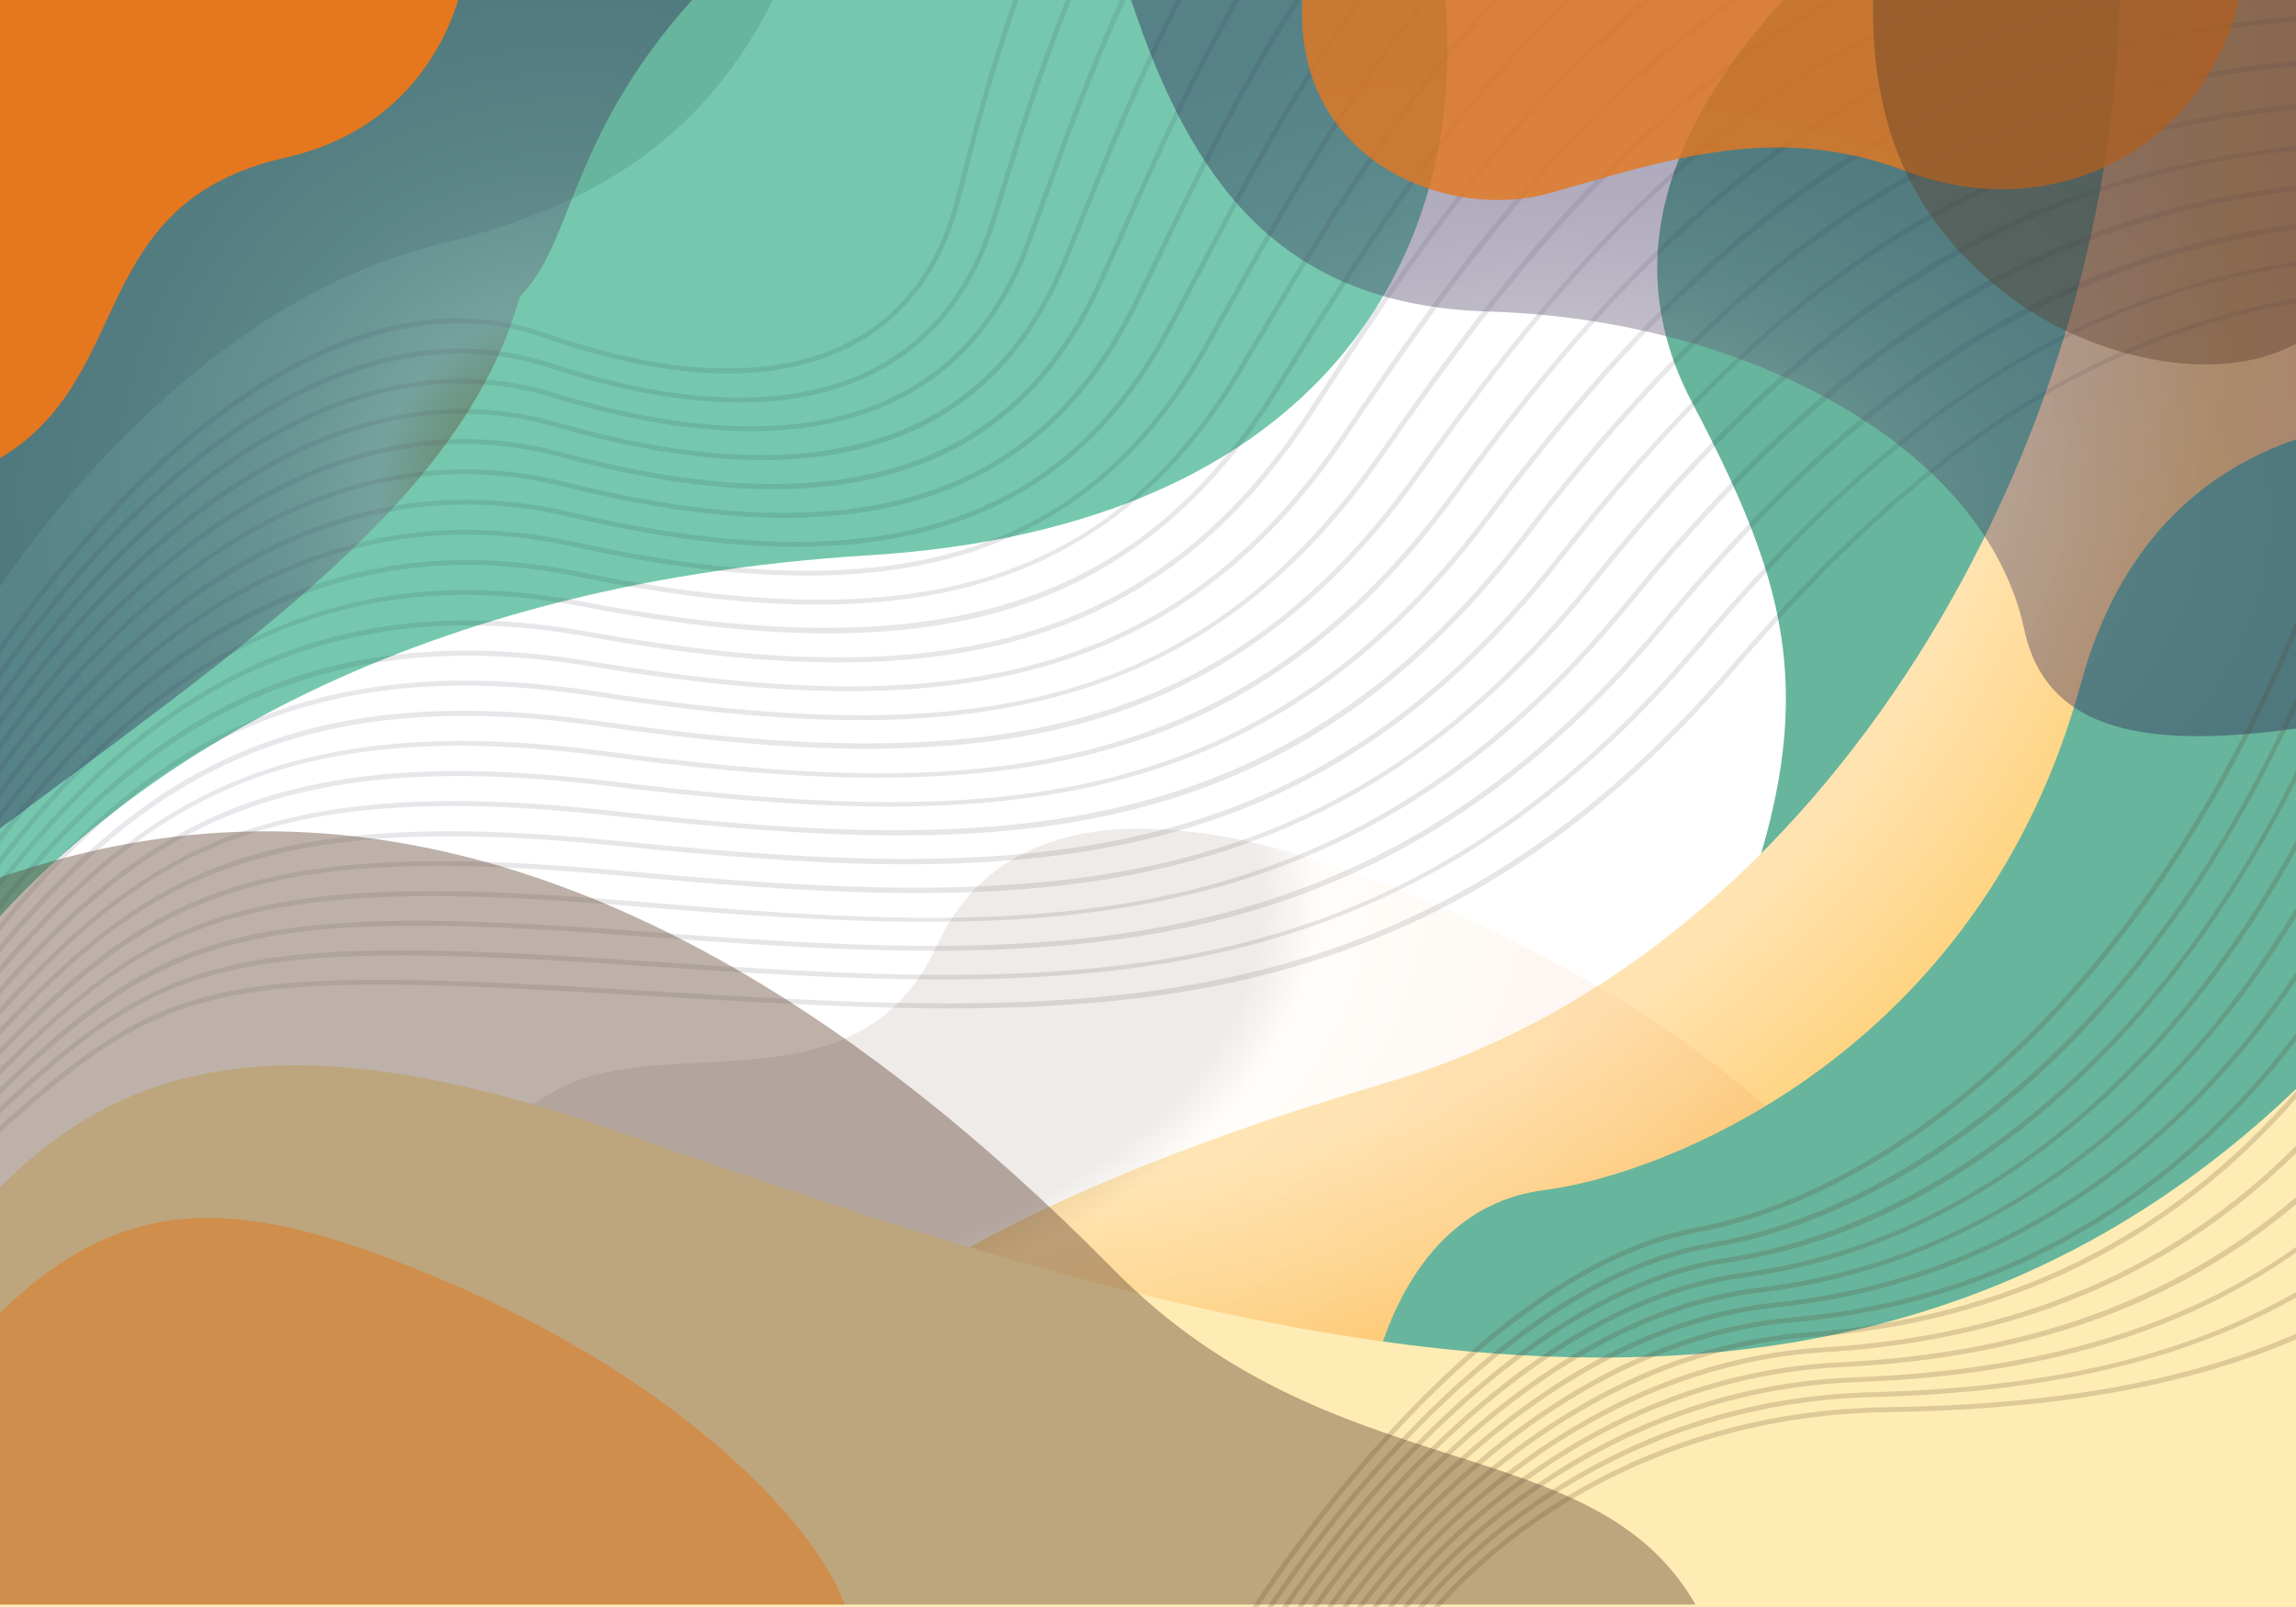 <svg xmlns="http://www.w3.org/2000/svg" xmlns:xlink="http://www.w3.org/1999/xlink" version="1.1" id="Layer_1" x="0px" y="0px" width="100%" height="100%" viewBox="0 0 1400 980" enable-background="new 0 0 1400 980" xml:space="preserve"><script xmlns=""/><script xmlns=""/><script xmlns=""/>
<g>
</g>
<g>
	
		<radialGradient id="SVGID_1_" cx="427.014" cy="149.718" r="979.955" gradientTransform="matrix(0.989 -0.15 0.098 0.648 -9.889 116.924)" gradientUnits="userSpaceOnUse">
		<stop offset="0.346" style="stop-color:#ffecb4"/>
		<stop offset="0.645" style="stop-color:#ffe6b4"/>
		<stop offset="0.769" style="stop-color:#ffe4b2"/>
		<stop offset="0.861" style="stop-color:#ffda95"/>
		<stop offset="0.935" style="stop-color:#ffd17b"/>
		<stop offset="1" style="stop-color:#ffcc85"/>
	</radialGradient>
	
	<path fill="#67b59c" d="M1400,0h-312.717c-53.146,58.853-107.895,145.876-55.635,245.228   c66.711,126.827,84.711,198.827,2.195,378.746C994.496,709.768,1232.592,907.328,1400,868.055V0z"/>
	<radialGradient id="SVGID_2_" cx="642.798" cy="124.164" r="775.134" gradientUnits="userSpaceOnUse">
		<stop offset="0.346" style="stop-color:#ffecb4"/>
		<stop offset="0.645" style="stop-color:#ffe6b4"/>
		<stop offset="0.769" style="stop-color:#ffe4b2"/>
		<stop offset="0.861" style="stop-color:#ffda95"/>
		<stop offset="0.935" style="stop-color:#ffd17b"/>
		<stop offset="1" style="stop-color:#ffcc85"/>
	</radialGradient>
	<path fill="url(#SVGID_2_)" d="M847.443,659.637C566.957,742.713,452.962,832.128,371.966,980H1400V0h-107.592   C1287.426,269.909,1115.676,580.189,847.443,659.637z"/>
	
		<radialGradient id="SVGID_3_" cx="467.116" cy="577.889" r="705.761" gradientTransform="matrix(0.989 -0.15 0.098 0.648 -51.583 273.825)" gradientUnits="userSpaceOnUse">
		<stop offset="0.428" style="stop-color:#5a3d2b"/>
		<stop offset="0.481" style="stop-color:#FFF2D1"/>
		<stop offset="0.57" style="stop-color:#FFDDB6"/>
		<stop offset="0.684" style="stop-color:#FBBB8E"/>
		<stop offset="0.819" style="stop-color:#F68F5F"/>
		<stop offset="0.97" style="stop-color:#F0542A"/>
		<stop offset="1" style="stop-color:#EF4423"/>
	</radialGradient>
	<path opacity="0.1" fill="url(#SVGID_3_)" d="M571.125,576.914c-48.75,105.848-170.002,47.787-237.986,91.297   C172.849,770.797,117.731,923.314,103.381,980h1192.537c-33.684-79.477-133.821-274.05-328.831-382.569   C814.226,512.366,628.938,451.393,571.125,576.914z"/>
	<path fill="#67b59c" d="M1400,267.947c-57.326,19.629-108.004,63.785-131.252,149.146   C1207.5,641.976,1015.145,716.458,941.982,725.71c-73.16,9.252-98.867,82.575-106.973,122.842   c-11.982,59.52-15.197,101.931-14.725,131.448H1400V267.947z"/>
	<path fill="#75c8ae" d="M0,558.76c73.987-81.036,235.4-201.975,529.458-220.106C811.176,321.281,894.717,150.113,881.186,0H0   V558.76z"/>
	<radialGradient id="SVGID_4_" cx="722.949" cy="703.135" r="836.314" gradientUnits="userSpaceOnUse">
		<stop offset="0" style="stop-color:#000"/>
		
		
		<stop offset="1" style="stop-color:#26184D"/>
	</radialGradient>
	<path opacity="0.1" fill="url(#SVGID_4_)" d="M0,471.689v-5.001c35.907-48.879,73.806-88.445,113.189-118.072   c74.888-56.335,153.158-74.641,232.639-54.408c176.09,44.225,285.501,9.948,344.319-107.869   c5.42-10.855,10.931-22.203,16.766-34.218C729.123,106.388,754.881,53.355,789.264,0h3.752   c-35.137,54.047-61.16,107.627-83.404,153.432c-5.838,12.022-11.352,23.377-16.778,34.247   c-42.965,86.06-112.461,128.132-214.555,128.137c-39.421,0.002-83.687-6.268-133.185-18.699C198.11,259.7,81.139,359.728,0,471.689   z M350.413,333.577c95.567,20.939,171.236,22.988,231.33,6.262c65.887-18.338,116.295-59.649,154.105-126.292   c5.123-9.028,10.205-18.104,15.588-27.714C784.754,126.338,821.297,61.095,870.959,0h-3.494   c-49.646,61.182-85.875,125.85-118.646,184.367c-5.381,9.605-10.461,18.678-15.58,27.699   C661.675,338.202,547.377,373.663,351.06,330.647c-44.234-9.859-87.462-10.055-128.485-0.58   c-36.586,8.449-72.445,24.839-106.579,48.713C76.327,406.525,38.058,444.88,0,495.145v4.712   C75.671,398.247,187.599,297.29,350.413,333.577z M353.071,351.808c100.882,20.619,177.022,22.35,239.618,5.449   c69.441-18.751,123.305-61.53,164.668-130.783c4.068-6.81,8.162-13.707,12.299-20.675C808.98,139.555,852.549,66.17,913.873,0   h-4.279c-60.262,65.724-103.65,138.792-142.518,204.267c-4.135,6.966-8.229,13.861-12.295,20.669   c-77.852,130.344-194.063,166.25-401.104,123.933c-45.384-9.45-89.193-9.78-130.208-0.98   c-36.71,7.876-72.396,23.343-106.066,45.973C70.164,425.609,30.813,468.918,0,508.974v4.951   C78.347,410.978,187.755,317.384,353.071,351.808z M355.727,370.036c104.985,19.994,183.757,21.465,247.896,4.629   c73.022-19.168,130.347-63.414,175.246-135.266l6.697-10.729C833.637,151.636,884.814,69.626,958.48,0h-4.186   c-72.91,69.484-122.891,149.547-171.273,227.083l-6.697,10.727c-83.005,132.835-204.7,170.291-420.03,129.281   c-89.188-17.324-166.87-3.635-237.485,41.852C71.364,439.504,31.994,481.854,0,522.752v4.89   C82.833,420.545,186.914,337.245,355.727,370.036z M358.384,388.265c54.403,9.641,105.328,15.69,152.77,15.689   c118.502-0.004,215.163-37.766,289.227-151.633C856.537,165.983,916.725,73.457,1007.668,0h-5.307   c-4.451,3.657-8.881,7.373-13.27,11.192C907.43,82.237,849.221,171.729,797.865,250.685   C695.049,408.756,548.027,418.824,358.913,385.312c-91.427-16.54-169.505-3.879-238.696,38.712   C72.525,453.38,33.234,494.673,0,536.379v4.754C77.336,442.89,179.236,355.854,358.384,388.265z M342.432,278.886   c84.41,22.673,151.917,25.5,206.382,8.642c27.342-8.464,51.474-22.194,71.725-40.811c20.314-18.675,37.401-42.892,50.788-71.979   c4.911-10.67,9.964-22.015,15.313-34.026C705.439,98.505,727.123,49.832,755.84,0h-3.346   c-28.49,49.464-49.908,97.538-68.594,139.491c-5.346,12.002-10.396,23.339-15.299,33.993   C616.26,287.213,509.824,320.744,343.214,275.989c-77.424-21.034-155.29-1.675-231.426,57.545   C67.414,368.049,29.892,411.203,0,452.368v5.297C70.321,359.97,192.008,238.017,342.432,278.886z M0,398.991   c32.622-47.113,70.237-90.354,108.167-123.533c55.061-48.165,138.549-99.32,223.608-69.507   c40.072,14.046,76.771,21.379,109.079,21.797c30.668,0.389,57.466-5.419,79.646-17.286c32.107-17.178,54.52-47.46,64.811-87.573   l1.852-7.236C594.845,85.584,605.116,45.385,620.953,0h-3.109c-15.775,45.195-25.968,85.085-33.587,114.91l-1.851,7.233   c-10.221,39.838-31.525,68.663-63.32,85.673c-44.778,23.957-109.205,22.333-186.317-4.696   c-36.428-12.77-75.603-12.027-116.439,2.208c-35.902,12.514-72.958,35.35-110.137,67.873C69.037,305.702,32.19,347.812,0,393.756   V398.991z M1400,181.809c-14.443,2.614-28.523,5.828-42.311,9.646c-53.926,14.935-104.125,39.241-153.467,74.308   c-49.088,34.885-97.473,80.532-147.924,139.55c-193.82,226.735-403.896,214.251-647.144,199.793   c-6.232-0.37-12.49-0.742-18.774-1.111c-121.018-7.12-198.44-10.604-253.102,1.006C85.78,615.938,51.281,640.183,0,686.565v4.053   c51.987-47.2,86.405-71.746,137.902-82.684c54.293-11.53,131.538-8.05,252.302-0.946c6.283,0.37,12.541,0.742,18.772,1.112   c122.058,7.253,237.347,14.105,344.449-9.441c118.914-26.145,215.879-86.963,305.154-191.397   C1168.385,278.81,1271.615,207.803,1400,184.838V181.809z M110.901,305.679c77.748-64.321,153.851-85.606,226.206-63.259   c150.785,46.281,251.486,13.92,291.212-93.586c3.03-8.201,6.209-17.067,9.575-26.454C650.255,87.898,665.433,45.572,686.345,0   h-3.394c-20.374,44.672-35.338,86.379-47.882,121.366c-3.363,9.38-6.54,18.24-9.565,26.427   c-19.134,51.781-52.685,86.089-99.72,101.969c-48.827,16.487-112.011,13.05-187.795-10.21   c-38.625-11.93-78.958-11.454-119.876,1.414c-36.07,11.343-72.785,32.338-109.125,62.402C71.19,334.639,33.534,376.321,0,423.359   v5.173C33.988,380.301,72.377,337.551,110.901,305.679z M109.535,290.569c77.812-66.241,155.584-89.195,224.908-66.383   c83.147,27.272,150.19,28.345,199.261,3.186c34.979-17.933,59.577-48.72,73.112-91.505c1.839-5.814,3.766-12.025,5.803-18.596   C622.503,85.407,635.107,44.782,653.203,0h-3.299c-17.754,44.187-30.225,84.387-40.15,116.382   c-2.035,6.564-3.961,12.771-5.799,18.58c-13.283,41.993-37.38,72.186-71.619,89.74c-48.333,24.781-114.599,23.648-196.957-3.366   c-37.524-12.349-77.278-11.739-118.157,1.811c-35.984,11.927-72.87,33.842-109.631,65.137   c-32.07,27.301-63.346,61.049-92.958,100.307C9.667,395.172,4.786,401.872,0,408.657v5.297   C33.372,366.21,71.578,322.881,109.535,290.569z M112.266,320.79c76.558-61.462,153.101-81.693,227.504-60.137   c79.77,22.909,146.395,26.077,198.024,9.417c51.26-16.541,88.952-52.972,112.027-108.281c4.082-9.786,8.332-20.324,12.831-31.482   C677.941,92.395,696.109,47.342,720.521,0h-3.385c-24.097,46.932-42.096,91.562-57.266,129.186   c-4.496,11.149-8.742,21.68-12.817,31.449c-45.771,109.708-148.876,142.388-306.452,97.136   c-39.734-11.513-80.644-11.17-121.597,1.016c-36.162,10.761-72.706,30.834-108.617,59.665C65.735,354.3,28.532,398.228,0,437.953   v5.158C28.707,402.687,66.574,357.473,112.266,320.79z M347.753,315.347c91.745,21.531,164.699,23.842,223.031,7.066   c62.357-17.934,109.315-57.774,143.555-121.798c5.533-10.346,11.086-20.947,16.967-32.17C758.557,116.43,789.447,57.469,831.141,0   h-3.729c-41.129,57.045-71.732,115.455-98.764,167.053c-5.877,11.217-11.428,21.812-16.955,32.147   c-65.22,121.956-177.25,156.877-363.25,113.228c-81.551-19.435-160.231-2.186-233.851,51.271   C75.358,392.188,36.977,431.523,0,481.062v5.04C105.787,342.933,222.546,285.507,347.753,315.347z M374.305,497.631   c124.25,13.684,218.724,18.235,305.677-1.322c99.948-22.481,179.223-75.388,249.487-166.498   C1056.885,164.59,1181.355,60.158,1400,40.375v-3.115c-86.334,7.676-160.117,28.709-226.574,64.106   c-45.096,24.02-87.473,54.982-129.547,94.658c-37.572,35.429-74.682,77.358-116.785,131.954   C777.279,522.24,596.023,519.03,374.636,494.649c-109.413-12.299-185.26-6.174-245.93,19.856   C77.245,536.585,38.671,572.472,0,614.538v4.418C86.597,524.046,156.896,473.197,374.305,497.631z M379.607,534.084   c118.591,10.859,224.686,18.124,322.159-3.069c107.463-23.368,193.492-79.098,270.738-175.385   C1105.244,190.17,1229.516,109.843,1400,91.766v-2.803c-60.912,6.425-115.232,20.479-165.148,42.438   c-92.24,40.576-173.873,109.152-264.688,222.352c-160.898,200.56-338.183,200.432-590.281,177.344   c-117.359-10.934-191.625-6.872-248.33,13.57C78.924,563.64,41.002,597.128,0,639.205v4.329   C95.543,545.493,156.592,513.311,379.607,534.084z M376.956,515.856c110.078,11.081,216.916,19.249,313.918-2.192   c103.702-22.924,186.352-77.242,260.112-170.942C1073.678,186.858,1194.381,86.986,1400,66.812v-3.214   c-73.434,7.07-137.545,24.491-195.861,52.787c-88.18,42.787-166.982,112.02-255.51,224.481   C793.23,538.278,613.789,536.682,377.26,512.872c-112.473-11.534-188.691-6.381-247.131,16.714   C78.271,550.081,39.362,585.399,0,626.963v4.354C86.921,538.881,152.676,492.853,376.956,515.856z M384.907,570.537   c119.801,8.929,232.961,17.363,338.501-4.942c114.916-24.287,207.742-82.801,292.135-184.148   c120.189-145.29,235.021-221.014,384.457-241.351v-3.455c-36.672,4.875-71.023,13.04-103.859,24.679   c-51.076,18.105-98.674,44.627-145.51,81.083c-45.27,35.235-90.213,80.092-137.396,137.129   C829.123,600.636,623.37,585.301,385.131,567.545c-130.312-9.815-198.262-7.841-250.72,7.286   C84.314,589.278,49.844,615.256,0,663.216v4.167C99.298,571.502,148.063,552.691,384.907,570.537z M387.556,588.763l6.882,0.458   c121.844,8.115,236.932,15.781,342.866-6.854c117.41-25.086,212.658-84.827,299.756-188.013   C1153.004,256.551,1261.238,183.293,1400,162.146v-2.73c-25.4,3.933-49.645,9.589-73.084,16.971   c-52.508,16.535-101.406,41.949-149.488,77.695c-47.193,35.084-93.857,80.336-142.662,138.34   C845.813,616.277,646.71,603.014,394.638,586.228l-6.882-0.459c-120.512-8.064-196.352-9.794-251.912,4.146   C85.101,602.646,50.592,627.774,0,674.97v4.099C99.525,585.723,137.593,572.034,387.556,588.763z M363.693,424.722   c121.254,18.512,202.804,19.146,272.685,2.115c41.422-10.094,77.803-26.395,111.221-49.833   c35.488-24.892,66.826-57.224,95.807-98.847c78-112.031,157.057-212.744,277.617-278.157h-6.717   c-22.014,12.218-43.186,25.917-63.758,41.268c-88.092,65.735-151.85,152.223-209.605,235.175   C726.139,441.334,579.186,454.587,364.151,421.757c-50.868-7.939-95.716-8.783-137.111-2.579   c-37.83,5.668-71.849,17.119-104.001,35.007C76.521,480.063,38.619,516.761,0,563.179v4.633   C81.962,468.274,174.382,395.178,363.693,424.722z M366.348,442.948c88.879,12.559,191.761,22.528,280.937,1.266   c43.155-10.29,81.151-26.963,116.155-50.971c37.381-25.639,70.576-59.059,101.48-102.171C953.082,168.09,1042.799,59.32,1192.889,0   h-7.75c-36.758,15.103-71.053,33.692-103.867,56.298c-84.838,58.443-148.82,135.423-218.789,233.026   C742.334,456.928,589.74,471.481,366.772,439.979c-99.871-14.423-176.87-5.118-242.319,29.286   C74.326,495.613,34.994,534.99,0,576.201v4.71C83.065,482.684,171.849,414.854,366.348,442.948z M361.039,406.493   c115.104,18.95,196.655,19.863,264.428,2.96c39.694-9.9,74.461-25.829,106.286-48.696c33.602-24.145,63.088-55.389,90.141-95.517   C893.258,159.382,962.441,66.636,1059.854,0h-4.912c-11.928,8.231-23.623,16.96-35.119,26.232   C938.016,92.211,878.34,176.144,819.404,263.563C710.586,424.976,563.53,436.79,361.531,403.534   c-93.72-15.766-172.192-4.129-239.905,35.569C73.654,467.229,34.558,507.338,0,549.842v4.764   C78.692,457.048,177.394,375.604,361.039,406.493z M371.653,479.403c116.363,13.969,211.474,19.238,297.433-0.455   c46.63-10.682,87.851-28.1,126.021-53.248c41.178-27.131,78.09-62.719,112.844-108.801   C1040.09,141.699,1168.145,32.505,1400,12.974V9.929c-36.168,3.021-70.145,8.232-102.484,15.73   c-56.553,13.112-107.191,32.963-154.807,60.688c-80.771,47.031-151.697,115.441-237.152,228.746   C761.16,506.546,585.996,502.112,372.015,476.425C165.448,451.095,86.508,505.451,0,601.979v4.504   C86.764,509.127,164.767,454.034,371.653,479.403z M369,461.177c96.964,12.646,199.111,21.448,289.188,0.406   c44.89-10.485,84.5-27.53,121.087-52.108c39.277-26.384,74.33-60.89,107.16-105.487C985.598,169.282,1093.563,45.447,1296.9,0   h-15.166c-5.848,1.427-11.658,2.905-17.4,4.479c-55.627,15.242-105.459,37.107-152.342,66.846   c-95.639,60.662-166.088,146.817-227.973,230.884c-138.578,188.25-315.055,182.021-514.627,155.994   c-102.431-13.654-179.812-5.347-243.525,26.143C75.244,509.364,36.397,547.318,0,589.149v4.616   C86.039,494.437,168.061,434.392,369,461.177z M991.697,366.642c-178.313,218.39-377.989,201.84-609.19,182.679   c-122.691-10.313-194.985-7.293-249.526,10.429C83.792,575.731,48.154,603.593,0,651.318v4.198   c92.499-92.521,144.04-123.231,382.257-103.206c127.419,10.562,232.654,16.975,330.397-3.948   c111.234-23.812,200.641-80.951,281.367-179.822C1120.6,213.512,1240.287,135.475,1400,116.34v-3.104   c-48.379,5.677-92.613,16.597-134.436,33.18C1169.377,184.556,1084.912,252.477,991.697,366.642z"/>
	<path fill="#ffecb4" d="M378.323,690.618C186.25,623.351,81.359,642.055,0,724.055V980h1400V664.137   C1121.93,929.828,754.199,822.256,378.323,690.618z"/>
	<path fill="#67b59c" d="M0,0v357.851c38.838-57.367,136.577-177.468,269.449-209.424C363.932,125.703,429.359,83.055,471.359,0H0z"/>
	
		<radialGradient id="SVGID_5_" cx="953.938" cy="315.049" r="597.393" gradientTransform="matrix(1 0 0 0.626 0 117.876)" gradientUnits="userSpaceOnUse">
		<stop offset="0" style="stop-color:#5a3d2b"/>
		<stop offset="0.06" style="stop-color:#4a3d2b"/>
		<stop offset="0.152" style="stop-color:#5a3a20"/>
		<stop offset="0.25" style="stop-color:#756983"/>
		<stop offset="0.351" style="stop-color:#5A4F70"/>
		<stop offset="0.457" style="stop-color:#463B62"/>
		<stop offset="0.568" style="stop-color:#382B59"/>
		<stop offset="0.688" style="stop-color:#2E2152"/>
		<stop offset="0.822" style="stop-color:#281A4E"/>
		<stop offset="1" style="stop-color:#26184D"/>
	</radialGradient>
	<path opacity="0.4" fill="url(#SVGID_5_)" d="M907.902,189.995c157.029,4.665,302.457,82.06,326.457,194.06   c13.568,63.313,76.5,72.5,165.641,60.219V0H689.713C727.248,113.025,781.678,186.245,907.902,189.995z"/>
	<path opacity="0.4" fill="#5a3d2b" d="M679.359,774.555C354.847,445.573,113.34,496.789,0,535.048V978.5h1033.843   C971.359,869.555,813.512,910.555,679.359,774.555z"/>
	<path fill="#e5771e" d="M269.13,780.197C149.368,729.529,78.191,724.584,0,800.589V978.5h515.197   C496.216,927.572,413.724,841.372,269.13,780.197z" opacity=".5"/>
	<path opacity="0.2" fill="#5a3d2b" d="M993.43,852.18c-30.664,14.25-60.402,33.33-88.387,56.712   c-34.701,28.991-58.127,57.564-68.4,71.108h3.773c10.811-14.043,33.559-41.255,66.623-68.867   c43.633-36.44,114.656-81.025,205.209-86.487c43.236-2.607,83.998-9.809,121.158-21.403   c35.908-11.205,69.605-26.875,100.158-46.575c23.756-15.318,45.838-33.063,66.436-53.431v-4.491   c-75.197,75.368-170.311,115.813-287.932,122.906C1071.699,824.086,1031.783,834.357,993.43,852.18z M1102.305,812.53   c-39.357,2.886-78.576,13.871-116.564,32.651c-30.367,15.013-60.02,35.012-88.135,59.441   c-35.904,31.198-60.178,61.845-70.176,75.377h3.738c10.627-14.188,34.219-43.418,68.471-73.169   c43.846-38.084,114.635-84.839,202.885-91.309c120.955-8.866,220.568-57.693,297.477-145.525v-4.603   C1323.291,754.264,1223.598,803.64,1102.305,812.53z M1001.121,859.178c-30.961,13.486-60.785,31.648-88.641,53.981   C879.002,940,856.396,966.557,845.895,980h3.816c10.953-13.803,32.881-39.046,64.727-64.564   c43.424-34.798,114.68-77.214,207.537-81.666c86.857-4.164,159.17-23.554,221.074-59.276c20.012-11.55,38.949-24.86,56.951-40.041   v-4.34c-73.697,62.719-164.426,95.207-278.17,100.661C1080.451,832.758,1039.838,842.314,1001.121,859.178z M1024.195,880.178   c-31.852,11.193-61.926,26.597-89.393,45.782c-29.689,20.739-49.916,41.524-60.805,54.04h3.984   c11.098-12.501,30.561-32.037,58.539-51.58c42.813-29.906,114.805-65.855,214.635-67.282   c88.139-1.259,160.191-12.107,220.277-33.166c10.041-3.52,19.533-7.24,28.566-11.117v-3.481   c-58.488,25.333-134.213,43.127-248.887,44.765C1106.701,858.772,1064,866.188,1024.195,880.178z M1008.813,866.177   c-31.258,12.723-61.166,29.965-88.893,51.25c-32.234,24.745-54.045,49.339-64.725,62.573h3.865   c11.053-13.466,32.178-36.787,62.775-60.262c43.215-33.156,114.705-73.401,209.865-76.846   c87.555-3.168,159.785-19.711,220.82-50.573c16.543-8.365,32.297-17.779,47.479-28.406v-3.438   c-60.104,42.396-143.082,74.885-268.408,79.42C1089.201,841.429,1047.893,850.271,1008.813,866.177z M1016.502,873.177   c-31.553,11.958-61.545,28.281-89.141,48.517c-30.975,22.712-51.996,45.384-62.803,58.307h3.92   c11.088-13.019,31.367-34.41,60.656-55.887c43.021-31.546,114.773-69.662,212.293-72.098   c88.039-2.199,160.184-15.895,220.557-41.869c13.568-5.838,26.215-12.177,38.016-18.821v-3.382   c-62.801,35.808-141.912,58.157-258.646,61.072C1097.951,850.101,1055.945,858.229,1016.502,873.177z M1092.541,803.41   c-38.346,3.336-76.867,15.036-114.49,34.775c-30.07,15.775-59.637,36.692-87.881,62.17c-37.135,33.497-62.268,66.27-71.91,79.645   h3.707c10.381-14.212,34.822-45.503,70.271-77.471c44.057-39.728,114.613-88.653,200.563-96.131   c82.982-7.219,157.6-35.944,221.773-85.378c31.236-24.063,59.766-52.858,85.426-86.143v-4.794   C1321.848,733.224,1217.346,792.553,1092.541,803.41z M1082.775,794.29c-37.334,3.787-75.154,16.202-112.414,36.899   c-29.77,16.538-59.252,38.372-87.625,64.896c-38.379,35.878-64.406,70.851-73.617,83.914h3.678   c10.074-14.113,35.395-47.522,72.043-81.772c44.266-41.371,114.592-92.468,198.238-100.953   c82.002-8.318,156.689-39.97,221.992-94.075c35.299-29.248,67.018-64.387,94.93-105.096v-5.269   C1320.527,710.923,1210.967,781.286,1082.775,794.29z M1043.701,757.813c-33.277,5.594-68.299,20.868-104.09,45.397   c-28.576,19.586-57.713,45.087-86.602,75.796c-44.07,46.848-74.217,91.824-80.215,100.994h3.592   c7.912-11.95,37.084-54.586,78.807-98.938c45.125-47.967,114.543-107.773,189.006-120.29   c75.785-12.739,154.912-58.494,222.807-128.835c52.26-54.144,97.289-121.951,132.994-199.662v-6.823   C1303.434,640.693,1153.594,739.341,1043.701,757.813z M1255.277,612.09c-68.539,74.187-147.15,122.701-221.348,136.605   c-32.262,6.047-66.58,22.035-102.004,47.521c-28.277,20.347-57.328,46.764-86.346,78.519   c-46.078,50.425-77.555,98.63-81.82,105.265h3.576c6.98-10.71,37.297-56.013,80.492-103.277   c45.328-49.597,114.504-111.557,186.654-125.078c74.828-14.023,154.023-62.861,223-137.52   c57.012-61.709,105.357-139.206,142.518-227.79v-7.862C1362.621,469.525,1313.486,549.087,1255.277,612.09z M1053.473,766.932   c-34.293,5.142-70.016,19.701-106.174,43.272c-28.875,18.824-58.1,43.409-86.859,73.072   c-42.451,43.786-71.447,85.985-78.594,96.724h3.611c8.648-12.846,36.803-53.041,77.178-94.677   c44.902-46.305,114.537-103.918,191.283-115.425c77.869-11.676,154.846-53.223,222.609-120.148   c47.678-47.091,89.41-105.886,123.473-173.413v-6.176C1305.119,662.746,1164.527,750.28,1053.473,766.932z M1063.24,776.05   c-35.307,4.69-71.729,18.535-108.256,41.148c-29.174,18.063-58.482,41.731-87.113,70.349   c-41.004,40.984-68.951,80.638-76.955,92.453h3.629c9.227-13.457,36.391-51.303,75.49-90.376   c44.691-44.659,114.555-100.1,193.6-110.6c78.865-10.477,155.773-49.019,222.41-111.461   c34.695-32.511,66.354-71.269,94.096-115.197c6.859-10.864,13.479-22.064,19.859-33.561v-6.22   C1318.453,662.233,1197.908,758.161,1063.24,776.05z M1073.01,785.169c-36.32,4.239-73.443,17.369-110.336,39.024   c-29.473,17.301-58.869,40.053-87.371,67.624c-39.664,38.368-66.625,75.627-75.297,88.183h3.652   c9.695-13.871,35.92-49.46,73.779-86.074c44.479-43.015,114.574-96.283,195.92-105.776   c79.857-9.319,156.693-44.855,222.201-102.769c33.643-29.741,64.455-65.406,91.582-106.005c4.383-6.56,8.662-13.271,12.859-20.098   v-5.613C1319.383,687.288,1204.482,769.828,1073.01,785.169z"/>
	<path fill="#e5771e" d="M794.07,0c-5.211,99.055,89.424,134.752,149.789,118.055c70.498-19.5,137.08-44.493,218.764-13.523   c89.736,34.023,182.152-14.79,202.391-104.532H794.07z" opacity="0.8"/>
	<radialGradient id="SVGID_6_" cx="346.354" cy="304.155" r="464.507" gradientUnits="userSpaceOnUse">
		<stop offset="0" style="stop-color:#5a3d2b"/>
		<stop offset="0.06" style="stop-color:#4a3d2b"/>
		<stop offset="0.152" style="stop-color:#5a3a20"/>
		<stop offset="0.25" style="stop-color:#756983"/>
		<stop offset="0.351" style="stop-color:#5A4F70"/>
		<stop offset="0.457" style="stop-color:#463B62"/>
		<stop offset="0.568" style="stop-color:#382B59"/>
		<stop offset="0.688" style="stop-color:#2E2152"/>
		<stop offset="0.822" style="stop-color:#281A4E"/>
		<stop offset="1" style="stop-color:#26184D" />
	</radialGradient>
	<path opacity="0.4" fill="url(#SVGID_6_)" d="M0,0v505.264c148.785-111.699,282.694-200.85,316.971-324.438   C349.625,148.771,346.409,84.055,421.966,0H0z"/>
	<path fill="#e5771e" d="M0,0v279.38c83.692-49.659,51.692-155.801,174.383-183.321C235.75,82.294,267.195,39.475,279.446,0H0z"/>
	<path opacity="0.4" fill="#5a3d2b" d="M1227.359,182.387c47.484,35.097,123.334,54,172.641,27.192V0h-257.938   C1141.215,61.075,1155.604,129.35,1227.359,182.387z"/>
</g>
<script xmlns=""/><script xmlns=""/><script xmlns=""/></svg>
